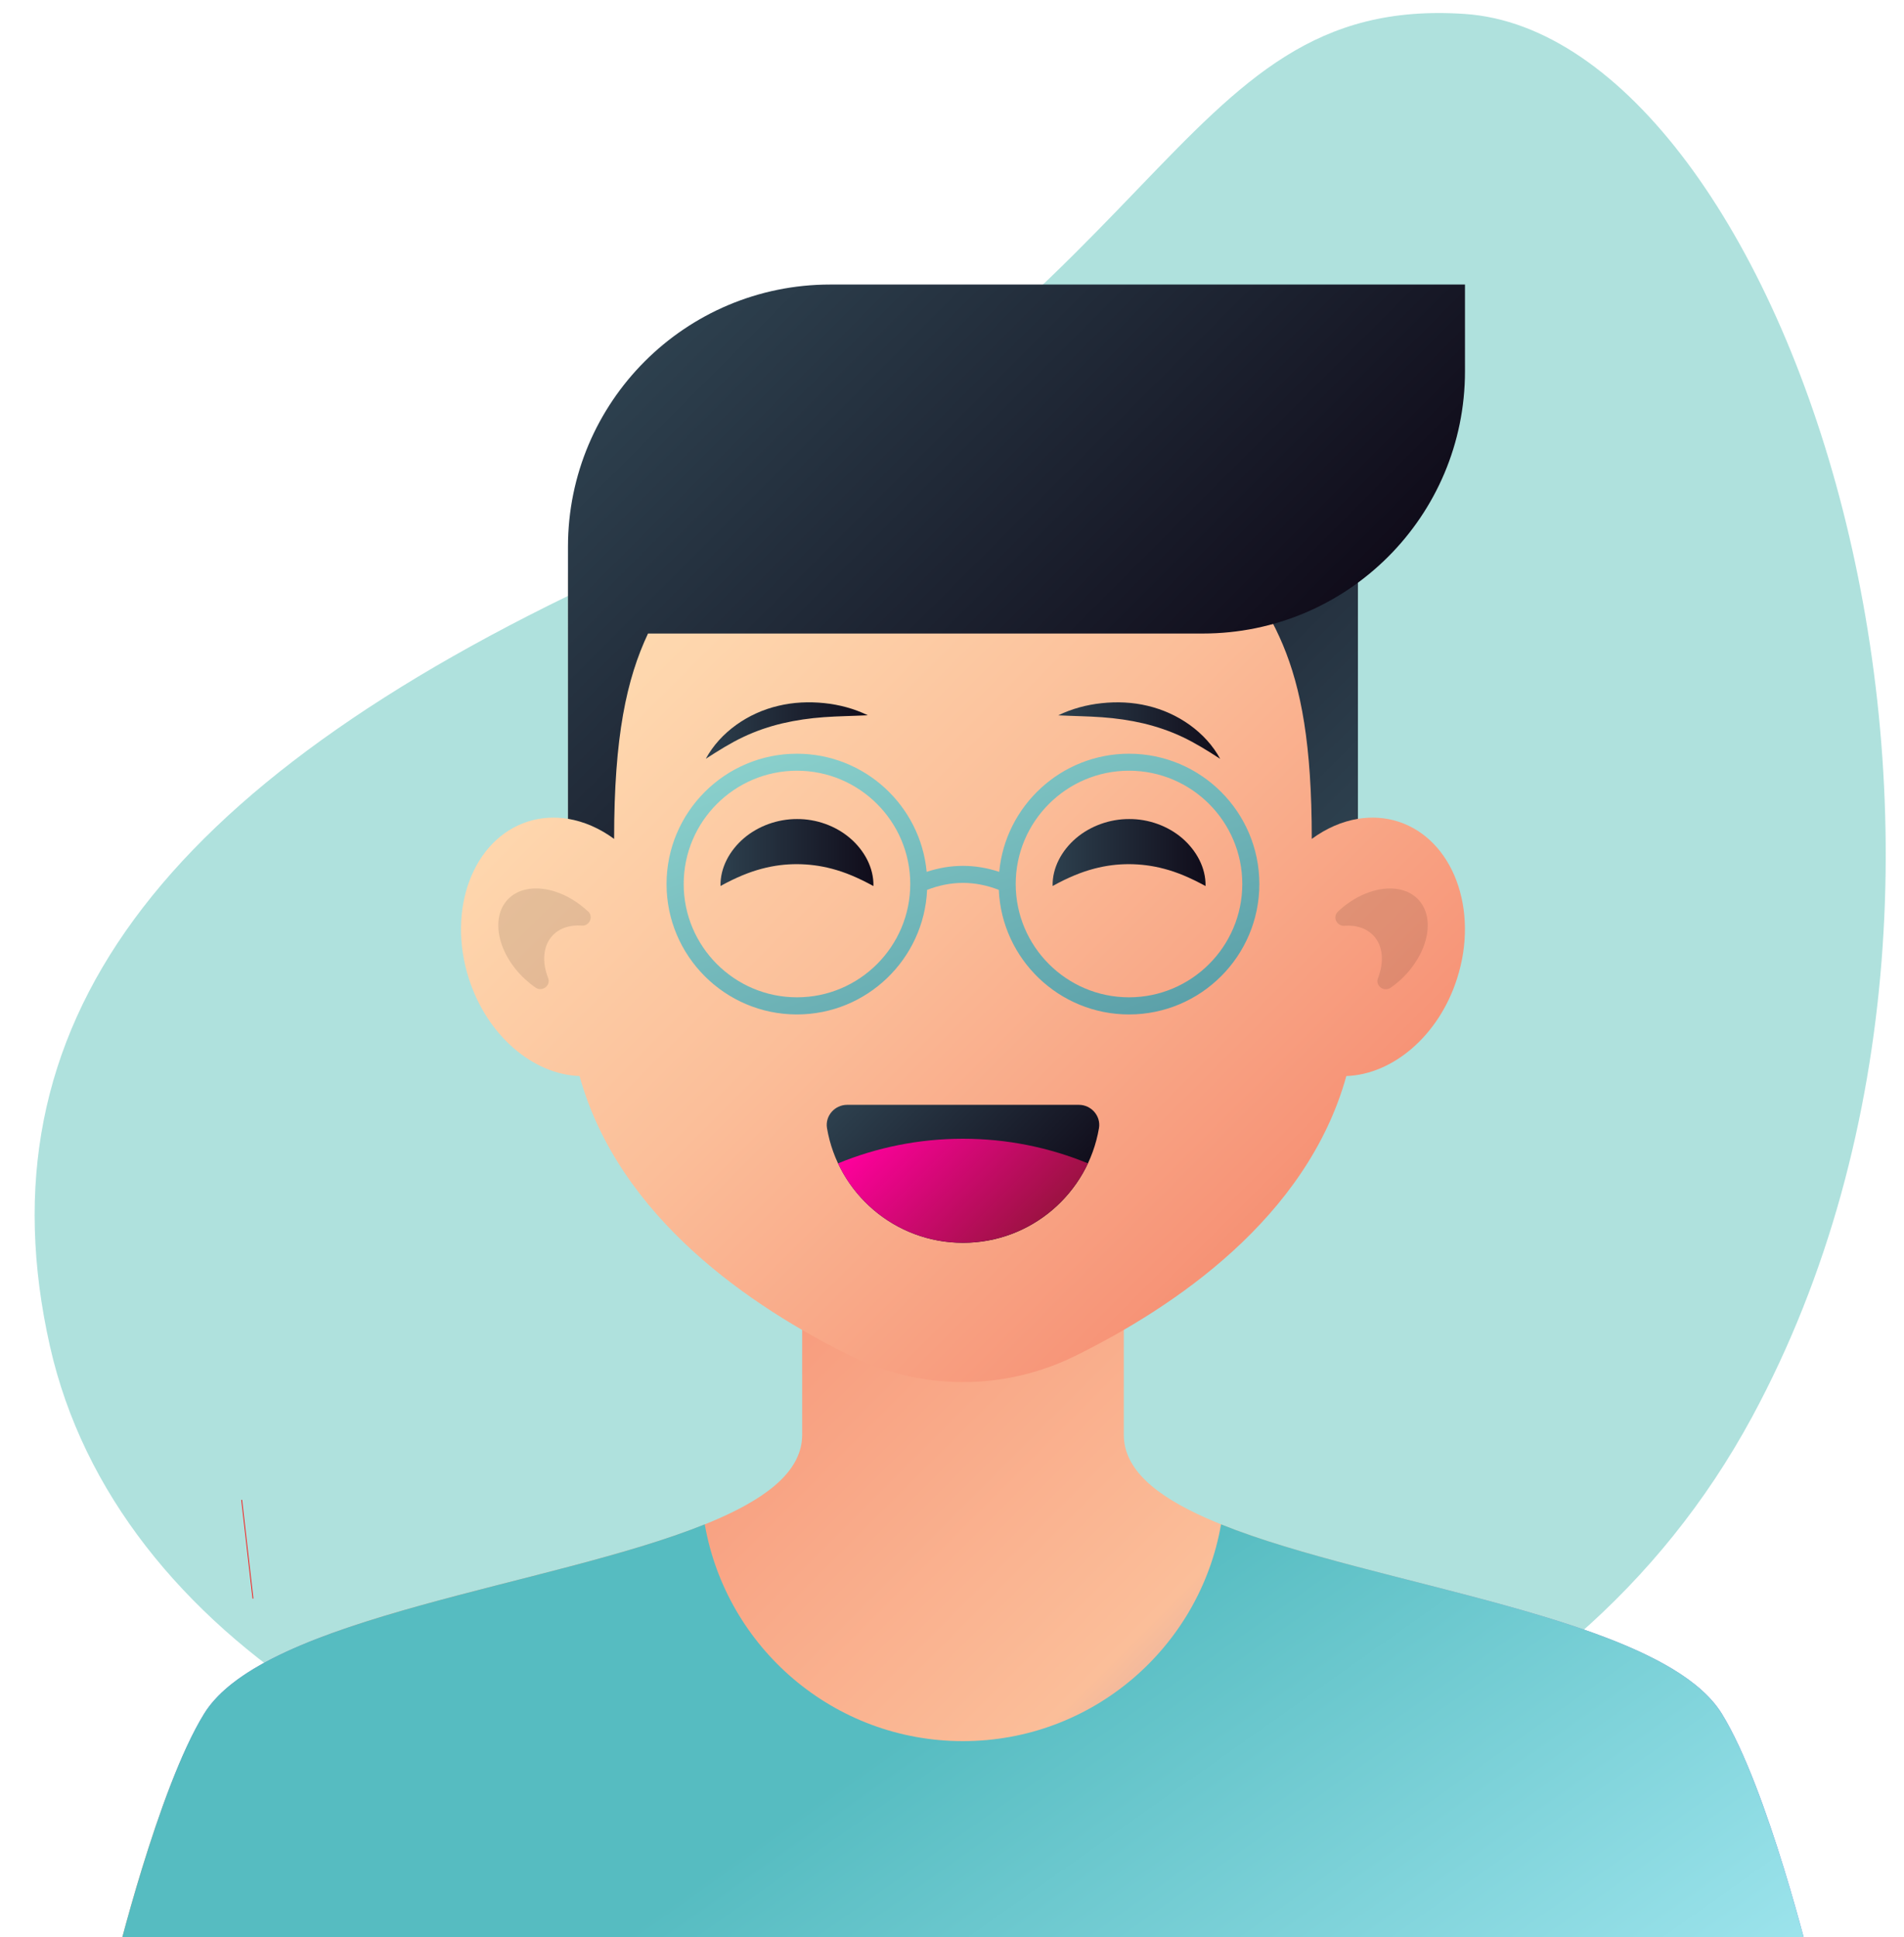 <?xml version="1.0" encoding="utf-8"?>
<svg id="master-artboard" viewBox="0 0 2599.999 2645" version="1.1" xmlns="http://www.w3.org/2000/svg" x="0px" y="0px" width="2599.999px" height="2645px" enable-background="new 0 0 2800 2800"><rect x="0" y="0" width="2599.999" height="2645" fill="#333333" stroke="none"/><rect id="ee-background" x="0" y="0" width="2599.999" height="2645" style="fill: white; fill-opacity: 0.3; pointer-events: none;"/><defs><radialGradient id="gradient-0" gradientUnits="objectBoundingBox" cx="0.5" cy="0.5" r="0.5" gradientTransform="matrix(0.759, -0.582, 0.608, 0.794, -0.184, 0.394)">
                <stop offset="0" style="stop-color: #bffff0"/>
                <stop offset="1" style="stop-color: #59ffd8"/>
              </radialGradient><linearGradient id="gradient-1" gradientUnits="userSpaceOnUse" x1="1400.025" y1="136.663" x2="1400.025" y2="2663.251">
                <stop offset="0" style="stop-color: #ffc2a8"/>
                <stop offset="1" style="stop-color: #ff7b42"/>
              </linearGradient><linearGradient id="gradient-2" gradientUnits="objectBoundingBox" x1="0.568" y1="1.413" x2="0.568" y2="2.413" gradientTransform="matrix(0.726, 0.688, -0.26, 0.275, 0.745, -0.351)">
                <stop offset="0" style="stop-color: #70ffec"/>
                <stop offset="1" style="stop-color: #0affde"/>
              </linearGradient><linearGradient id="gradient-3" gradientUnits="objectBoundingBox" x1="0.741" y1="1.844" x2="0.741" y2="2.844" gradientTransform="matrix(1, 0, 0, 0.339, 0, -0.199)">
                <stop offset="0" style="stop-color: #f5e6ff"/>
                <stop offset="1" style="stop-color: #cc80ff"/>
              </linearGradient><radialGradient id="gradient-4" gradientUnits="objectBoundingBox" cx="0.5" cy="0.5" r="0.5" gradientTransform="matrix(0.759, -0.39, 0.457, 0.89, -0.108, 0.25)">
                <stop offset="0" style="stop-color: #66ffe0"/>
                <stop offset="1" style="stop-color: #00ffcc"/>
              </radialGradient><linearGradient id="gradient-5" gradientUnits="userSpaceOnUse" x1="617.69" y1="2276.491" x2="617.69" y2="4803.079" gradientTransform="matrix(0.952, 0.306, -0.087, 0.27, 405.286, 910.908)">
                <stop offset="0" style="stop-color: #8ed4cf"/><stop offset="0.287" style="stop-color: #8ed4cf"/>
                <stop offset="1" style="stop-color: #8ed4cf"/>
              </linearGradient></defs>
<g transform="matrix(1, 0, 0, 1, -88.851, -115)">
		<path d="M 0 0 H 2800 V 2800 H 0 V 0 Z" fill="#FFFFFF03"/>
	</g><linearGradient id="SVGID_1_" gradientUnits="userSpaceOnUse" x1="812.853" y1="887.705" x2="2296.361" y2="2371.213" gradientTransform="matrix(0.762, -0.231, -0.25, 0.756, 1138.998, 1108.716)">
		<stop offset="0" style="stop-color:#7676d3"/>
		<stop offset="0.259" style="stop-color:#7676d3"/>
		<stop offset="1" style="stop-color:#7676d3"/>
	</linearGradient><path fill="url(#SVGID_1_)" stroke="#FF0070" stroke-miterlimit="10" d="M2089.2,137.9c-405.9-27.5-395.4,408.8-1169.2,768.2&#10;&#9;&#9;c-612.8,284.6-861.3,613.6-763,1050.6c181,803.8,1818.2,1032.8,2324.2,97.2C2901.6,1276.5,2522.5,167.3,2089.2,137.9z" transform="matrix(1, 0, 0, 1, -88.85, -118.85)" style="fill: url('#gradient-5'); fill-opacity: 0.71; stroke-width: 0;"/>
<g transform="matrix(1, 0, 0, 1, -85.001, -115)">
		<linearGradient id="SVGID_2_" gradientUnits="userSpaceOnUse" x1="2036.168" y1="3322.135" x2="763.832" y2="2049.8">
			<stop offset="0" style="stop-color:#7676d3"/>
			<stop offset="0.205" style="stop-color:#7676d3"/>
			<stop offset="0.539" style="stop-color:#FBBE99"/>
			<stop offset="0.958" style="stop-color:#F79679"/>
			<stop offset="1" style="stop-color:#7676d3"/>
		</linearGradient>
		<path fill="url(#SVGID_2_)" d="M2436.2,2454.8c-113.4-183.3-816.6-192.2-816.6-380.7c0-80.3,0-348.9,0-348.9H1400h-219.6&#10;&#9;&#9;&#9;c0,0,0,268.6,0,348.9c0,188.5-703.2,197.4-816.6,380.7c-63,101.8-122.1,345.2-122.1,345.2H1400h1158.3&#10;&#9;&#9;&#9;C2558.3,2800,2499.2,2556.6,2436.2,2454.8z" style="stroke: rgb(0, 0, 0); stroke-width: 0;"/>
		<g>
			<linearGradient id="SVGID_3_" gradientUnits="userSpaceOnUse" x1="763.832" y1="2049.8" x2="2036.168" y2="3322.135" gradientTransform="matrix(0.826, -0.057, -0.328, 0.76, 1444.933, 912.169)">
				<stop offset="0" style="stop-color:#56bcc1"/>
				<stop offset="1" style="stop-color:#a8eaf3"/>
			</linearGradient>
			<path fill="url(#SVGID_3_)" d="M2436.2,2454.8c-82.2-132.9-474.2-174.1-683.8-258.5c-29.3,168.2-175.9,296-352.5,296&#10;&#9;&#9;&#9;&#9;c-176.5,0-323.2-127.9-352.5-296C838,2280.7,446,2321.9,363.8,2454.8c-63,101.8-122.1,345.2-122.1,345.2H1400h1158.3&#10;&#9;&#9;&#9;&#9;C2558.3,2800,2499.2,2556.6,2436.2,2454.8z" style="stroke: rgb(0, 0, 0); stroke-width: 0;"/>
		</g>
		<linearGradient id="XMLID_2_" gradientUnits="userSpaceOnUse" x1="911.472" y1="727.241" x2="1888.528" y2="1704.298">
			<stop offset="0" style="stop-color:#FFDFB4"/>
			<stop offset="0.205" style="stop-color:#FED6AD"/>
			<stop offset="0.539" style="stop-color:#FBBE99"/>
			<stop offset="0.958" style="stop-color:#F79679"/>
			<stop offset="1" style="stop-color:#F69275"/>
		</linearGradient>
		<path id="XMLID_45_" fill="url(#XMLID_2_)" d="M1994.4,1236.8c-18-5.8-36.7-6.8-55.1-3.8V903.8c0-221-241.5-381.1-539.3-381.1&#10;&#9;&#9;&#9;c-297.9,0-539.3,160.1-539.3,381.1V1233c-18.4-3-37-2-55.1,3.8c-74.7,24.1-110.7,120.1-80.3,214.6&#10;&#9;&#9;&#9;c25.2,78.1,87.9,130.6,151.1,132.8c53.9,194.3,235.8,315.8,370.2,382.1c96.8,47.7,210,47.7,306.7,0&#10;&#9;&#9;&#9;c134.4-66.3,316.2-187.9,370.2-382.1v0c63.2-2.2,126-54.6,151.1-132.8C2105.1,1356.9,2069.1,1260.9,1994.4,1236.8z" style="stroke: rgb(0, 0, 0); stroke-width: 0;"/>
		<g>
			<g>
				<linearGradient id="SVGID_4_" gradientUnits="userSpaceOnUse" x1="1048.817" y1="1112.479" x2="1270.041" y2="1112.479">
					<stop offset="0" style="stop-color:#2D404E"/>
					<stop offset="1" style="stop-color:#100C1A"/>
				</linearGradient>
				<path fill="url(#SVGID_4_)" d="M1147.9,1078.7c-41.3,9.6-79.3,35.9-99.1,72.3c17.4-11.2,33.9-21.6,51.3-29.8&#10;&#9;&#9;&#9;&#9;&#9;c17.3-8.2,35.2-14.3,53.5-18.6c18.4-4.3,37.2-7,56.6-8.4c19.4-1.4,39.2-1.6,59.8-2.6c-18.6-9.1-38.7-14.4-59.4-16.6&#10;&#9;&#9;&#9;&#9;&#9;C1189.9,1072.9,1168.6,1073.7,1147.9,1078.7z" style="stroke: rgb(0, 0, 0); stroke-width: 0;"/>
				<linearGradient id="SVGID_5_" gradientUnits="userSpaceOnUse" x1="1529.959" y1="1112.479" x2="1751.183" y2="1112.479">
					<stop offset="0" style="stop-color:#2D404E"/>
					<stop offset="1" style="stop-color:#100C1A"/>
				</linearGradient>
				<path fill="url(#SVGID_5_)" d="M1652.1,1078.7c-20.7-5-42-5.8-62.7-3.6c-20.7,2.2-40.8,7.6-59.4,16.6c20.7,1,40.4,1.2,59.8,2.6&#10;&#9;&#9;&#9;&#9;&#9;c19.4,1.4,38.3,4.1,56.6,8.4c18.3,4.4,36.2,10.4,53.5,18.6c17.3,8.2,33.9,18.5,51.3,29.8&#10;&#9;&#9;&#9;&#9;&#9;C1731.4,1114.6,1693.4,1088.4,1652.1,1078.7z" style="stroke: rgb(0, 0, 0); stroke-width: 0;"/>
			</g>
			<g>
				<linearGradient id="SVGID_6_" gradientUnits="userSpaceOnUse" x1="1068.876" y1="1279.002" x2="1277.643" y2="1279.002">
					<stop offset="0" style="stop-color:#2D404E"/>
					<stop offset="1" style="stop-color:#100C1A"/>
				</linearGradient>
				<path fill="url(#SVGID_6_)" d="M1245.8,1259.4c-19.6-16.8-46.1-26.3-72.5-26.1c-26.4-0.1-52.9,9.5-72.5,26.2&#10;&#9;&#9;&#9;&#9;&#9;c-19.5,16.7-32.5,40.4-31.9,65.2c21.5-11.8,39.2-19,56.2-23.5c16.9-4.5,32.4-6.3,48.2-6.3c15.8,0.1,31.3,1.9,48.2,6.4&#10;&#9;&#9;&#9;&#9;&#9;c17,4.5,34.6,11.7,56.2,23.5C1278.3,1299.9,1265.3,1276.1,1245.8,1259.4z" style="stroke: rgb(0, 0, 0); stroke-width: 0;"/>
				<linearGradient id="SVGID_7_" gradientUnits="userSpaceOnUse" x1="1522.357" y1="1279.002" x2="1731.124" y2="1279.002">
					<stop offset="0" style="stop-color:#2D404E"/>
					<stop offset="1" style="stop-color:#100C1A"/>
				</linearGradient>
				<path fill="url(#SVGID_7_)" d="M1699.3,1259.4c-19.6-16.8-46.1-26.3-72.5-26.1c-26.4-0.1-52.9,9.5-72.5,26.2&#10;&#9;&#9;&#9;&#9;&#9;c-19.5,16.7-32.5,40.4-31.9,65.2c21.5-11.8,39.2-19,56.2-23.5c16.9-4.5,32.4-6.3,48.2-6.3c15.8,0.1,31.3,1.9,48.2,6.4&#10;&#9;&#9;&#9;&#9;&#9;c17,4.5,34.6,11.7,56.2,23.5C1731.8,1299.9,1718.7,1276.1,1699.3,1259.4z" style="stroke: rgb(0, 0, 0); stroke-width: 0;"/>
			</g>
		</g>
		<linearGradient id="SVGID_8_" gradientUnits="userSpaceOnUse" x1="1389.756" y1="523.784" x2="2019.14" y2="1153.168">
			<stop offset="0" style="stop-color:#100C1A"/>
			<stop offset="1" style="stop-color:#2D404E"/>
		</linearGradient>
		<path fill="url(#SVGID_8_)" d="M1400,513.5C1400,513.5,1400,513.5,1400,513.5c297.9,0,539.3,169.2,539.3,390.2V1233h0&#10;&#9;&#9;&#9;c-22,3.6-43.5,13.1-63,27.4c0-257.9-58.1-306.2-142.2-429.6c-81.5,0-205.6,0.8-334.2,1.7V513.5z" style="stroke: rgb(0, 0, 0); stroke-width: 0;"/>
		<g id="XMLID_17_" opacity="0.1">
			<path id="XMLID_44_" d="M887.8,1359.3c-36.7-34.3-85.8-41.5-109.6-16c-23.8,25.5-13.4,74,23.4,108.3c4.8,4.4,9.7,8.4,14.8,11.9&#10;&#9;&#9;&#9;&#9;c9,6.2,21.1-2.9,17.1-13.1c-8.6-22-7.1-44,6.1-58.1c9.7-10.3,24-14.7,39.8-13.5c10.5,0.8,16.4-12.1,8.8-19.3&#10;&#9;&#9;&#9;&#9;C887.9,1359.5,887.8,1359.4,887.8,1359.3z" style="stroke: rgb(0, 0, 0); stroke-width: 0;"/>
			<path id="XMLID_43_" d="M2021.9,1343.4c-23.8-25.5-72.9-18.4-109.6,16c-0.1,0.1-0.2,0.2-0.3,0.3c-7.7,7.2-1.7,20.1,8.8,19.3&#10;&#9;&#9;&#9;&#9;c15.8-1.2,30.1,3.2,39.8,13.5c13.2,14.1,14.6,36.1,6.1,58.1c-4,10.2,8.1,19.3,17.1,13.1c5.1-3.5,10.1-7.5,14.8-11.9&#10;&#9;&#9;&#9;&#9;C2035.2,1417.3,2045.7,1368.9,2021.9,1343.4z" style="stroke: rgb(0, 0, 0); stroke-width: 0;"/>
		</g>
		<g>
			<linearGradient id="XMLID_3_" gradientUnits="userSpaceOnUse" x1="1290.951" y1="1562.704" x2="1509.049" y2="1780.802">
				<stop offset="0" style="stop-color:#2D404E"/>
				<stop offset="1" style="stop-color:#100C1A"/>
			</linearGradient>
			<path id="XMLID_13_" fill="url(#XMLID_3_)" d="M1241.8,1623.5c-16.9,0-30.3,15.1-27.5,31.8c15.1,88.9,92.5,156.6,185.7,156.6&#10;&#9;&#9;&#9;&#9;c93.2,0,170.6-67.7,185.7-156.6c2.8-16.7-10.6-31.8-27.5-31.8H1241.8z" style="stroke: rgb(0, 0, 0); stroke-width: 0;"/>
			<linearGradient id="SVGID_9_" gradientUnits="userSpaceOnUse" x1="1310.746" y1="1622.056" x2="1489.254" y2="1800.563">
				<stop offset="0" style="stop-color:#FF009D"/>
				<stop offset="1" style="stop-color:#9C1242"/>
			</linearGradient>
			<path fill="url(#SVGID_9_)" d="M1570.6,1703.4c-52.6-21.6-110.2-33.6-170.6-33.6c-60.4,0-118,12-170.6,33.6&#10;&#9;&#9;&#9;&#9;c30.1,64.1,95.1,108.4,170.6,108.4C1475.5,1811.8,1540.5,1767.4,1570.6,1703.4z" style="stroke: rgb(0, 0, 0); stroke-width: 0;"/>
		</g>
		<linearGradient id="SVGID_10_" gradientUnits="userSpaceOnUse" x1="1089.386" y1="484.575" x2="1730.261" y2="1125.449">
			<stop offset="0" style="stop-color:#2D404E"/>
			<stop offset="1" style="stop-color:#100C1A"/>
		</linearGradient>
		<path fill="url(#SVGID_10_)" d="M1400,503.5C1400,503.5,1400,503.5,1400,503.5h-181.3c-197.8,0-358.1,160.3-358.1,358.1V980h0v253&#10;&#9;&#9;&#9;h0c22,3.6,43.5,13.1,63,27.4c0-140.1,17.1-218.4,46.3-280.4h757.5c197.8,0,358.1-160.3,358.1-358.1V503.5H1400z" style="stroke: rgb(0, 0, 0); stroke-width: 0;"/>
		<linearGradient id="SVGID_11_" gradientUnits="userSpaceOnUse" x1="1160.85" y1="1082.872" x2="1639.15" y2="2341.172">
			<stop offset="0" style="stop-color:#8ed4cf"/>
			<stop offset="1" style="stop-color:#175A75"/>
		</linearGradient>
		<path fill="url(#SVGID_11_)" d="M1626.7,1144.1c-92.5,0-168.8,71-177.2,161.3c-33-10.9-66.2-10.9-99.1,0&#10;&#9;&#9;&#9;c-8.4-90.4-84.7-161.3-177.2-161.3c-98.1,0-178,79.8-178,178c0,98.1,79.8,178,178,178c95.5,0,173.6-75.6,177.8-170.1&#10;&#9;&#9;&#9;c32.9-12.7,65-12.7,97.9,0c4.1,94.5,82.3,170.1,177.8,170.1c98.1,0,178-79.8,178-178C1804.7,1223.9,1724.9,1144.1,1626.7,1144.1z&#10;&#9;&#9;&#9; M1173.3,1476.7c-85.3,0-154.7-69.4-154.7-154.7s69.4-154.7,154.7-154.7s154.7,69.4,154.7,154.7S1258.6,1476.7,1173.3,1476.7z&#10;&#9;&#9;&#9; M1626.7,1476.7c-85.3,0-154.7-69.4-154.7-154.7s69.4-154.7,154.7-154.7s154.7,69.4,154.7,154.7S1712,1476.7,1626.7,1476.7z" style="stroke: rgb(0, 0, 0); stroke-width: 0;"/>
	</g>
<path d="M 430.424 1635.34 L 430.424 1635.34" style="fill-opacity: 1; stroke: rgb(255, 0, 0); stroke-opacity: 1; stroke-width: 1; paint-order: stroke;" transform="matrix(1, 0, 0, 1, -85.001, -115)"/><path d="M 430.424 2297.621 L 415.025 2162.886" style="fill-opacity: 1; stroke: rgb(255, 0, 0); stroke-opacity: 1; stroke-width: 1; paint-order: stroke;" transform="matrix(1, 0, 0, 1, -85.001, -115)"/><path d="M 2212.793 2236.028" style="fill: rgb(191, 255, 240); fill-opacity: 1; stroke: rgb(255, 0, 0); stroke-opacity: 1; stroke-width: 1; paint-order: stroke;" transform="matrix(1, 0, 0, 1, -85.001, -115)"/></svg>